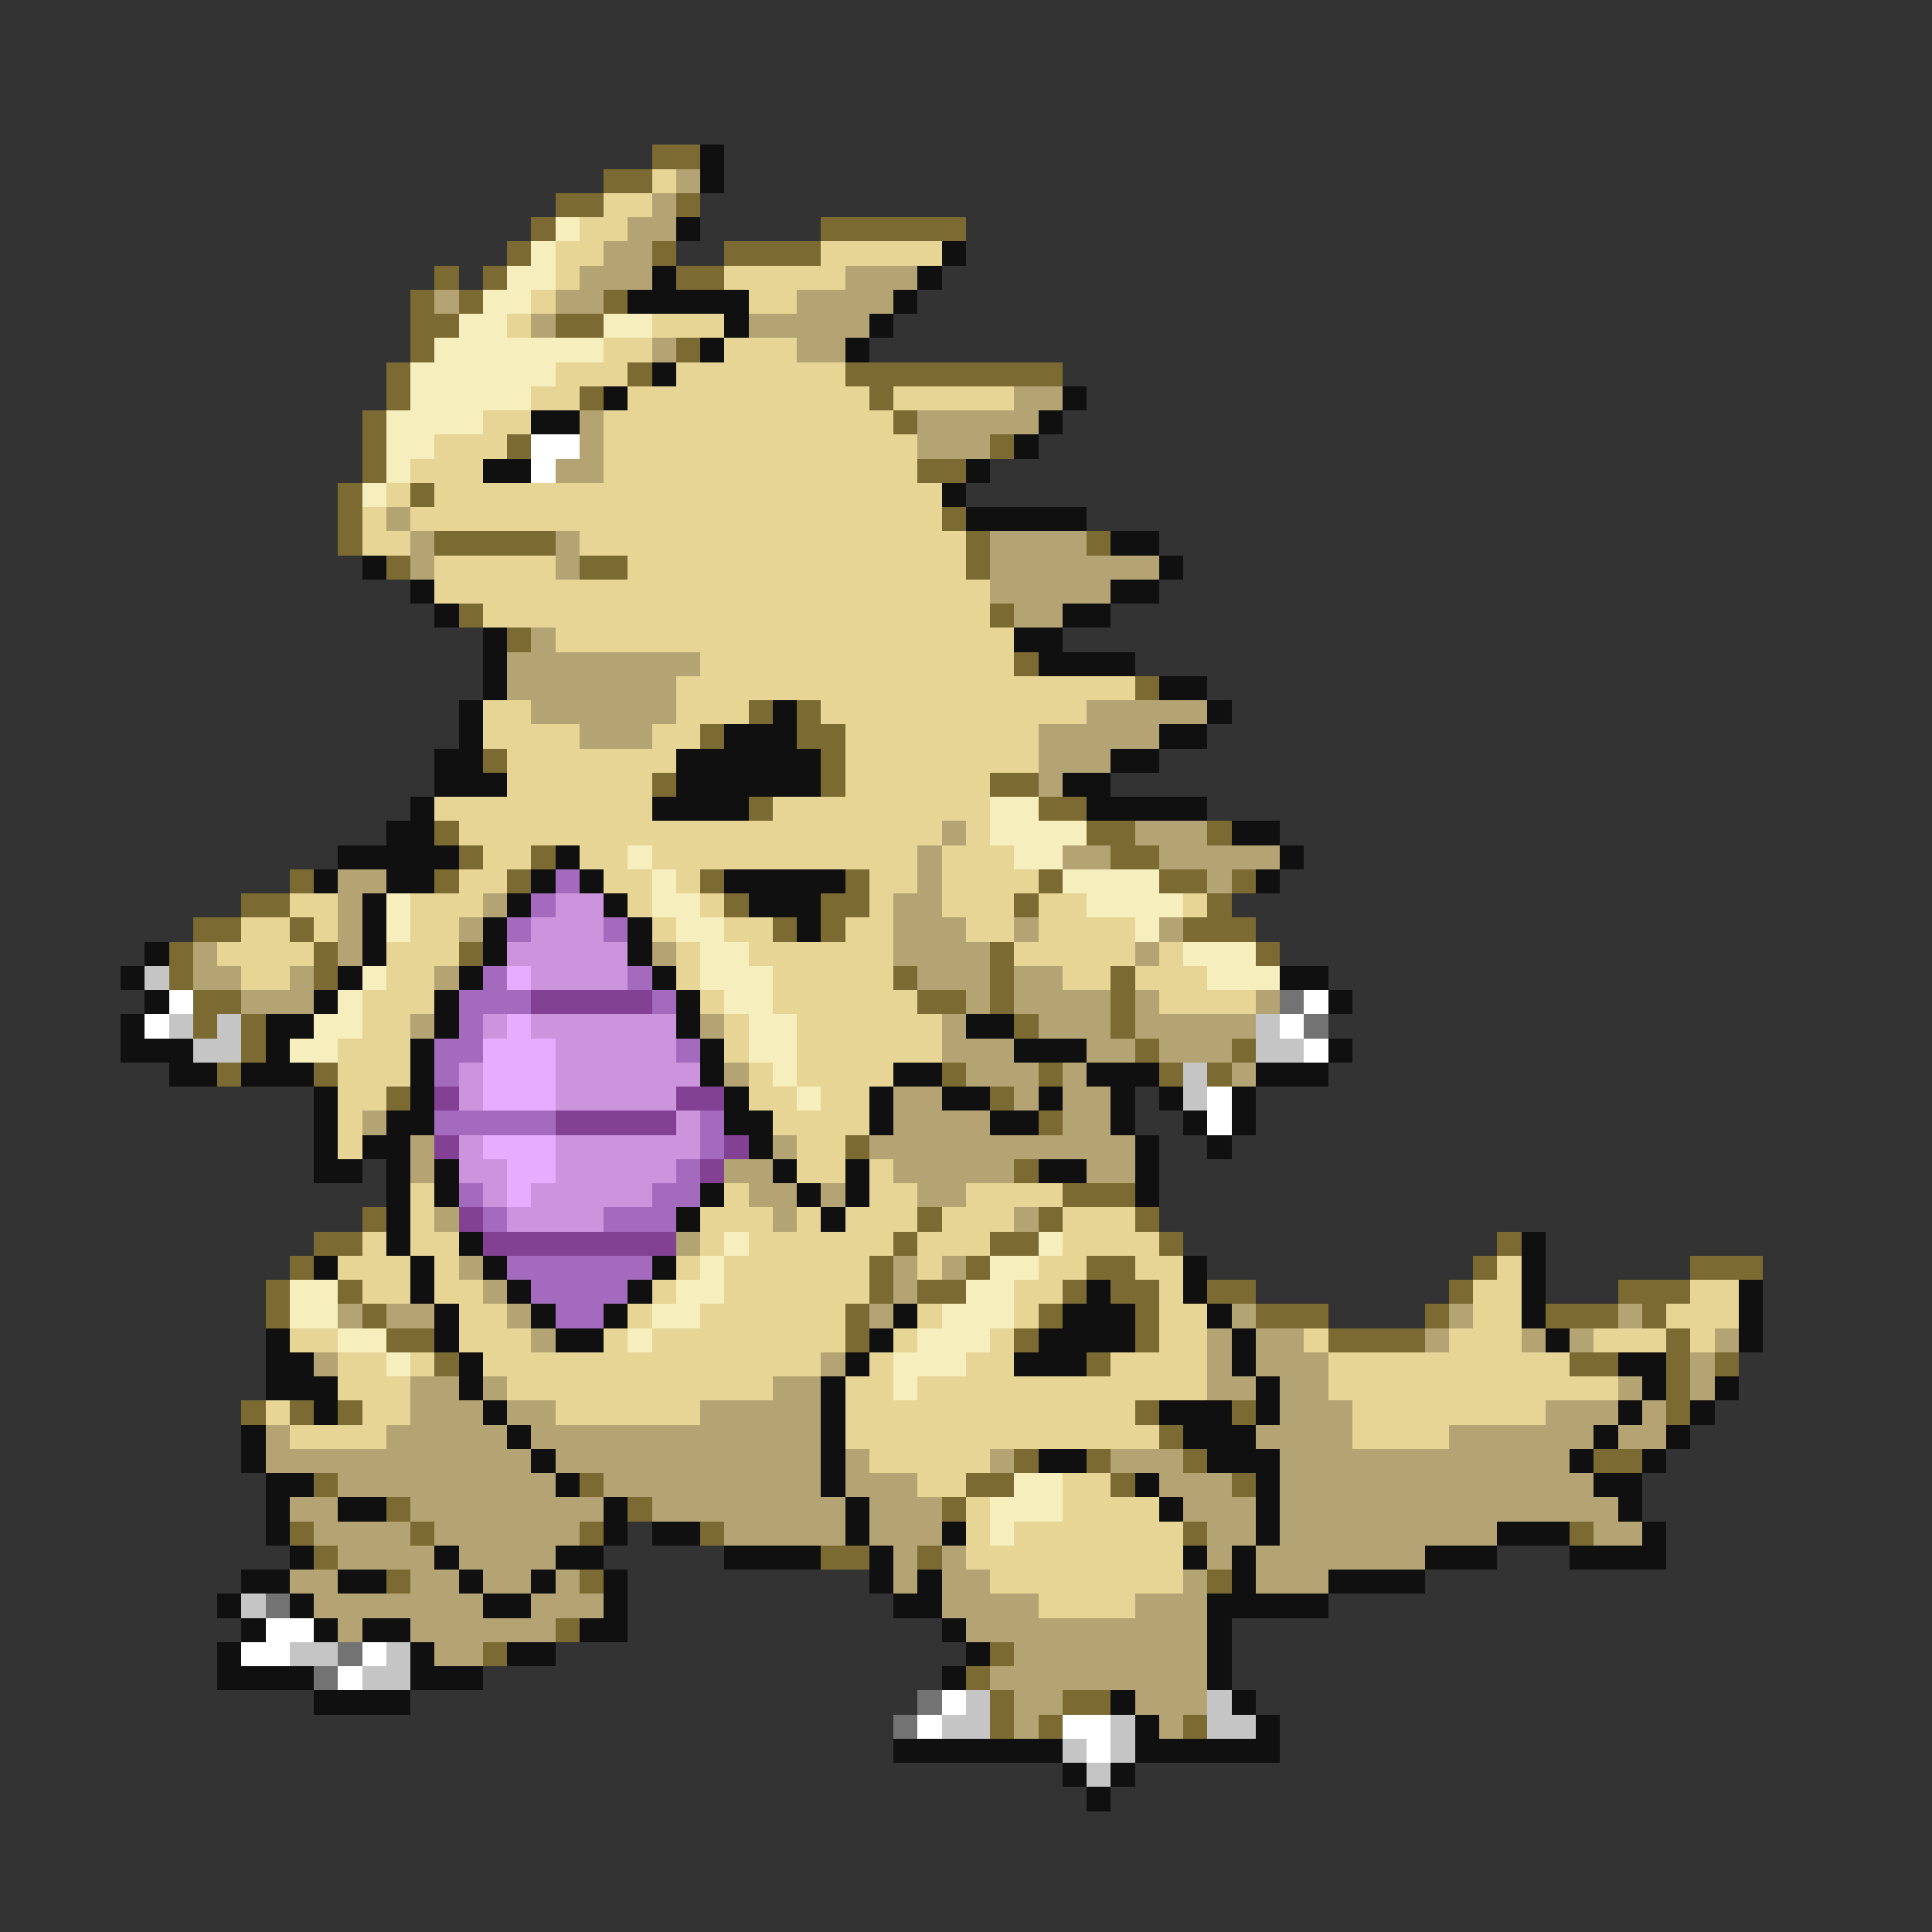 <svg xmlns="http://www.w3.org/2000/svg" viewBox="0 -0.5 80 80" shape-rendering="crispEdges">
<rect x="0" y="-0.5" width="80" height="80" fill="#333333" stroke="none"/>
<path stroke="#7b6a31" d="M27 6h2M25 7h2M23 8h2M28 8h1M22 9h1M34 9h6M21 10h1M27 10h1M30 10h4M18 11h1M20 11h1M28 11h2M17 12h1M19 12h1M25 12h1M17 13h2M23 13h2M17 14h1M28 14h1M16 15h1M26 15h1M35 15h9M16 16h1M24 16h1M36 16h1M15 17h1M37 17h1M15 18h1M21 18h1M41 18h1M15 19h1M38 19h2M14 20h1M17 20h1M14 21h1M39 21h1M14 22h1M18 22h5M40 22h1M45 22h1M16 23h1M24 23h2M40 23h1M19 25h1M41 25h1M21 26h1M42 27h1M47 28h1M31 29h1M33 29h1M29 30h1M33 30h2M20 31h1M34 31h1M27 32h1M34 32h1M41 32h2M31 33h1M43 33h2M18 34h1M45 34h2M50 34h1M19 35h1M22 35h1M46 35h2M12 36h1M18 36h1M21 36h1M29 36h1M35 36h1M43 36h1M48 36h2M51 36h1M10 37h2M30 37h1M34 37h2M42 37h1M50 37h1M8 38h2M12 38h1M32 38h1M34 38h1M49 38h3M7 39h1M13 39h1M19 39h1M41 39h1M52 39h1M7 40h1M13 40h1M37 40h1M41 40h1M46 40h1M8 41h2M38 41h2M41 41h1M46 41h1M8 42h1M10 42h1M42 42h1M46 42h1M10 43h1M47 43h1M51 43h1M9 44h1M13 44h1M39 44h1M43 44h1M48 44h1M50 44h1M16 45h1M41 45h1M43 46h1M35 47h1M42 48h1M44 49h3M15 50h1M38 50h1M43 50h1M47 50h1M13 51h2M37 51h1M41 51h2M48 51h1M62 51h1M12 52h1M36 52h1M40 52h1M45 52h2M61 52h1M70 52h3M11 53h1M14 53h1M36 53h1M38 53h2M44 53h1M46 53h2M50 53h2M60 53h1M67 53h3M11 54h1M15 54h1M35 54h1M43 54h1M47 54h1M52 54h3M59 54h1M64 54h3M68 54h1M16 55h2M35 55h1M42 55h1M47 55h1M55 55h4M69 55h1M18 56h1M45 56h1M65 56h2M69 56h1M71 56h1M69 57h1M10 58h1M12 58h1M14 58h1M47 58h1M51 58h1M69 58h1M48 59h1M42 60h1M45 60h1M49 60h1M66 60h2M13 61h1M24 61h1M40 61h2M46 61h1M51 61h1M16 62h1M26 62h1M39 62h1M12 63h1M17 63h1M24 63h1M29 63h1M49 63h1M65 63h1M13 64h1M34 64h2M38 64h1M16 65h1M24 65h1M50 65h1M23 67h1M20 68h1M41 68h1M40 69h1M41 70h1M44 70h2M41 71h1M43 71h1M49 71h1" />
<path stroke="#101010" d="M29 6h1M29 7h1M28 9h1M39 10h1M27 11h1M38 11h1M26 12h5M37 12h1M30 13h1M36 13h1M29 14h1M35 14h1M27 15h1M25 16h1M44 16h1M22 17h2M43 17h1M42 18h1M20 19h2M40 19h1M39 20h1M40 21h5M46 22h2M15 23h1M48 23h1M17 24h1M46 24h2M18 25h1M44 25h2M20 26h1M42 26h2M20 27h1M43 27h4M20 28h1M48 28h2M19 29h1M32 29h1M50 29h1M19 30h1M30 30h3M48 30h2M18 31h2M28 31h6M46 31h2M18 32h3M28 32h6M44 32h2M17 33h1M27 33h4M45 33h5M16 34h2M51 34h2M14 35h5M23 35h1M53 35h1M13 36h1M16 36h2M22 36h1M24 36h1M30 36h5M52 36h1M15 37h1M21 37h1M25 37h1M31 37h3M15 38h1M20 38h1M26 38h1M33 38h1M6 39h1M15 39h1M20 39h1M26 39h1M5 40h1M14 40h1M19 40h1M27 40h1M53 40h2M6 41h1M13 41h1M18 41h1M28 41h1M55 41h1M5 42h1M11 42h2M18 42h1M28 42h1M40 42h2M5 43h3M11 43h1M17 43h1M29 43h1M42 43h3M55 43h1M7 44h2M10 44h3M17 44h1M29 44h1M37 44h2M45 44h3M52 44h3M13 45h1M17 45h1M30 45h1M36 45h1M39 45h2M43 45h1M46 45h1M48 45h1M51 45h1M13 46h1M16 46h2M30 46h2M36 46h1M41 46h2M46 46h1M49 46h1M51 46h1M13 47h1M15 47h2M31 47h1M47 47h1M50 47h1M13 48h2M16 48h1M18 48h1M32 48h1M35 48h1M43 48h2M47 48h1M16 49h1M18 49h1M29 49h1M33 49h1M35 49h1M47 49h1M16 50h1M28 50h1M34 50h1M16 51h1M19 51h1M63 51h1M13 52h1M17 52h1M20 52h1M27 52h1M49 52h1M63 52h1M17 53h1M21 53h1M26 53h1M45 53h1M49 53h1M63 53h1M72 53h1M18 54h1M22 54h1M25 54h1M37 54h1M44 54h3M50 54h1M63 54h1M72 54h1M11 55h1M18 55h1M23 55h2M36 55h1M43 55h4M51 55h1M64 55h1M72 55h1M11 56h2M19 56h1M35 56h1M42 56h3M51 56h1M67 56h2M11 57h3M19 57h1M34 57h1M52 57h1M68 57h1M71 57h1M13 58h1M20 58h1M34 58h1M48 58h3M52 58h1M67 58h1M70 58h1M10 59h1M21 59h1M34 59h1M49 59h3M66 59h1M69 59h1M10 60h1M22 60h1M34 60h1M43 60h2M50 60h3M65 60h1M68 60h1M11 61h2M23 61h1M34 61h1M47 61h1M52 61h1M66 61h2M11 62h1M14 62h2M25 62h1M35 62h1M48 62h1M52 62h1M67 62h1M11 63h1M25 63h1M27 63h2M35 63h1M39 63h1M52 63h1M62 63h3M68 63h1M12 64h1M18 64h1M23 64h2M30 64h4M36 64h1M49 64h1M51 64h1M59 64h3M65 64h4M10 65h2M14 65h2M19 65h1M22 65h1M25 65h1M36 65h1M38 65h1M51 65h1M55 65h4M9 66h1M12 66h1M20 66h2M25 66h1M37 66h2M50 66h5M10 67h1M13 67h1M15 67h2M24 67h2M39 67h1M50 67h1M9 68h1M17 68h1M21 68h2M40 68h1M50 68h1M9 69h4M17 69h3M39 69h1M50 69h1M13 70h4M46 70h1M51 70h1M47 71h1M52 71h1M37 72h7M47 72h6M44 73h1M46 73h1M45 74h1" />
<path stroke="#e6d594" d="M27 7h1M25 8h2M24 9h2M23 10h2M34 10h5M23 11h1M30 11h5M22 12h1M31 12h2M21 13h1M27 13h3M25 14h2M30 14h3M23 15h3M28 15h7M22 16h2M26 16h10M37 16h5M20 17h2M25 17h12M18 18h3M25 18h13M17 19h3M25 19h13M16 20h1M18 20h21M15 21h1M17 21h22M15 22h2M24 22h16M18 23h5M26 23h14M18 24h23M20 25h21M23 26h19M29 27h13M28 28h19M20 29h2M28 29h3M34 29h11M20 30h4M27 30h2M35 30h8M21 31h7M35 31h8M21 32h6M35 32h6M18 33h9M32 33h9M19 34h20M40 34h1M20 35h2M24 35h2M27 35h11M39 35h3M19 36h2M25 36h2M28 36h1M36 36h2M39 36h4M12 37h2M17 37h3M26 37h1M29 37h1M36 37h1M39 37h3M43 37h2M49 37h1M10 38h2M13 38h1M17 38h2M27 38h1M30 38h2M35 38h2M40 38h2M43 38h4M9 39h4M16 39h3M28 39h1M31 39h6M42 39h5M48 39h1M10 40h2M16 40h2M28 40h1M32 40h5M44 40h2M47 40h3M15 41h3M29 41h1M32 41h6M48 41h4M15 42h2M30 42h1M33 42h6M14 43h3M30 43h1M33 43h6M14 44h3M31 44h1M33 44h4M14 45h2M31 45h2M34 45h2M14 46h1M32 46h4M14 47h1M33 47h2M33 48h2M36 48h1M17 49h1M30 49h1M36 49h2M40 49h4M17 50h1M29 50h3M33 50h1M35 50h3M39 50h3M44 50h3M15 51h1M17 51h2M29 51h1M31 51h6M38 51h3M44 51h4M14 52h3M18 52h1M28 52h1M30 52h6M38 52h1M43 52h2M47 52h2M62 52h1M15 53h2M18 53h2M27 53h1M30 53h6M42 53h2M48 53h1M61 53h2M70 53h2M19 54h2M26 54h1M29 54h6M38 54h1M42 54h1M48 54h2M61 54h2M69 54h3M12 55h2M19 55h3M25 55h1M27 55h8M37 55h1M41 55h1M48 55h2M54 55h1M60 55h3M66 55h3M70 55h1M14 56h2M17 56h1M20 56h14M36 56h1M40 56h2M46 56h4M55 56h10M14 57h3M21 57h11M35 57h2M38 57h12M55 57h12M11 58h1M15 58h2M23 58h6M35 58h12M56 58h8M12 59h4M35 59h13M56 59h4M36 60h5M38 61h2M44 61h2M40 62h1M44 62h4M40 63h1M42 63h7M40 64h9M41 65h8M43 66h4" />
<path stroke="#b4a473" d="M28 7h1M27 8h1M26 9h2M25 10h2M24 11h3M35 11h3M18 12h1M23 12h2M33 12h4M22 13h1M31 13h5M27 14h1M33 14h2M42 16h2M24 17h1M38 17h5M24 18h1M38 18h3M23 19h2M16 21h1M17 22h1M23 22h1M41 22h4M17 23h1M23 23h1M41 23h7M41 24h5M42 25h2M22 26h1M21 27h8M21 28h7M22 29h6M45 29h5M24 30h3M43 30h5M43 31h3M43 32h1M39 34h1M47 34h3M38 35h1M44 35h2M48 35h5M14 36h2M38 36h1M50 36h1M14 37h1M20 37h1M37 37h2M14 38h1M19 38h1M37 38h3M42 38h1M48 38h1M8 39h1M14 39h1M27 39h1M37 39h4M47 39h1M8 40h2M12 40h1M18 40h1M38 40h3M42 40h2M10 41h3M40 41h1M42 41h4M47 41h1M52 41h1M17 42h1M29 42h1M39 42h1M43 42h3M47 42h5M39 43h3M45 43h2M48 43h3M30 44h1M40 44h3M44 44h1M51 44h1M37 45h2M42 45h1M44 45h2M15 46h1M37 46h4M44 46h2M17 47h1M32 47h1M36 47h11M17 48h1M30 48h2M37 48h5M45 48h2M31 49h2M34 49h1M38 49h2M18 50h1M32 50h1M42 50h1M28 51h1M19 52h1M37 52h1M39 52h1M20 53h1M37 53h1M14 54h1M16 54h2M21 54h1M36 54h1M51 54h1M60 54h1M67 54h1M22 55h1M50 55h1M52 55h2M59 55h1M63 55h1M65 55h1M71 55h1M13 56h1M34 56h1M50 56h1M52 56h3M70 56h1M17 57h2M20 57h1M32 57h2M50 57h2M53 57h2M67 57h1M70 57h1M17 58h3M21 58h2M29 58h5M53 58h3M64 58h3M68 58h1M11 59h1M16 59h5M22 59h12M52 59h4M60 59h6M67 59h2M11 60h11M23 60h11M35 60h1M41 60h1M46 60h3M53 60h12M14 61h9M25 61h9M35 61h3M48 61h3M53 61h13M12 62h2M17 62h8M27 62h8M36 62h3M49 62h3M53 62h14M13 63h4M18 63h6M30 63h5M36 63h3M50 63h2M53 63h9M66 63h2M14 64h4M19 64h4M37 64h1M39 64h1M50 64h1M52 64h7M12 65h2M17 65h2M20 65h2M23 65h1M37 65h1M39 65h2M49 65h1M52 65h3M13 66h7M22 66h3M39 66h4M47 66h3M14 67h1M17 67h6M40 67h10M18 68h2M42 68h8M41 69h9M42 70h2M47 70h3M42 71h1M48 71h1" />
<path stroke="#f6eebd" d="M23 9h1M22 10h1M21 11h2M20 12h2M19 13h2M25 13h2M18 14h7M17 15h6M17 16h5M16 17h4M16 18h2M16 19h1M15 20h1M41 33h2M41 34h4M26 35h1M42 35h2M27 36h1M44 36h4M16 37h1M27 37h2M45 37h4M16 38h1M28 38h2M47 38h1M29 39h2M49 39h3M15 40h1M29 40h3M50 40h3M14 41h1M30 41h2M13 42h2M31 42h2M12 43h2M31 43h2M32 44h1M33 45h1M30 51h1M43 51h1M29 52h1M41 52h2M12 53h2M28 53h2M40 53h2M12 54h2M27 54h2M39 54h3M14 55h2M26 55h1M38 55h3M16 56h1M37 56h3M37 57h1M42 61h2M41 62h3M41 63h1" />
<path stroke="#ffffff" d="M22 18h2M22 19h1M7 41h1M54 41h1M6 42h1M53 42h1M54 43h1M50 45h1M50 46h1M11 67h2M10 68h2M15 68h1M14 69h1M39 70h1M38 71h1M44 71h2M45 72h1" />
<path stroke="#a46abd" d="M23 36h1M22 37h1M21 38h1M25 38h1M20 40h1M26 40h1M19 41h3M27 41h1M19 42h1M18 43h2M28 43h1M18 44h1M18 46h5M29 46h1M29 47h1M28 48h1M19 49h1M27 49h2M20 50h1M25 50h3M21 52h6M22 53h4M23 54h2" />
<path stroke="#cd94de" d="M23 37h2M22 38h3M21 39h5M22 40h4M20 42h1M22 42h6M23 43h5M19 44h1M23 44h6M19 45h1M23 45h5M28 46h1M19 47h1M23 47h6M19 48h2M23 48h5M20 49h1M22 49h5M21 50h4" />
<path stroke="#c5c5c5" d="M6 40h1M7 42h1M9 42h1M52 42h1M8 43h2M52 43h2M49 44h1M49 45h1M10 66h1M12 68h2M16 68h1M15 69h2M40 70h1M50 70h1M39 71h2M46 71h1M50 71h2M44 72h1M46 72h1M45 73h1" />
<path stroke="#e6acff" d="M21 40h1M21 42h1M20 43h3M20 44h3M20 45h3M20 47h3M21 48h2M21 49h1" />
<path stroke="#834194" d="M22 41h5M18 45h1M28 45h2M23 46h5M18 47h1M30 47h1M29 48h1M19 50h1M20 51h8" />
<path stroke="#737373" d="M53 41h1M54 42h1M11 66h1M14 68h1M13 69h1M38 70h1M37 71h1" />
</svg>